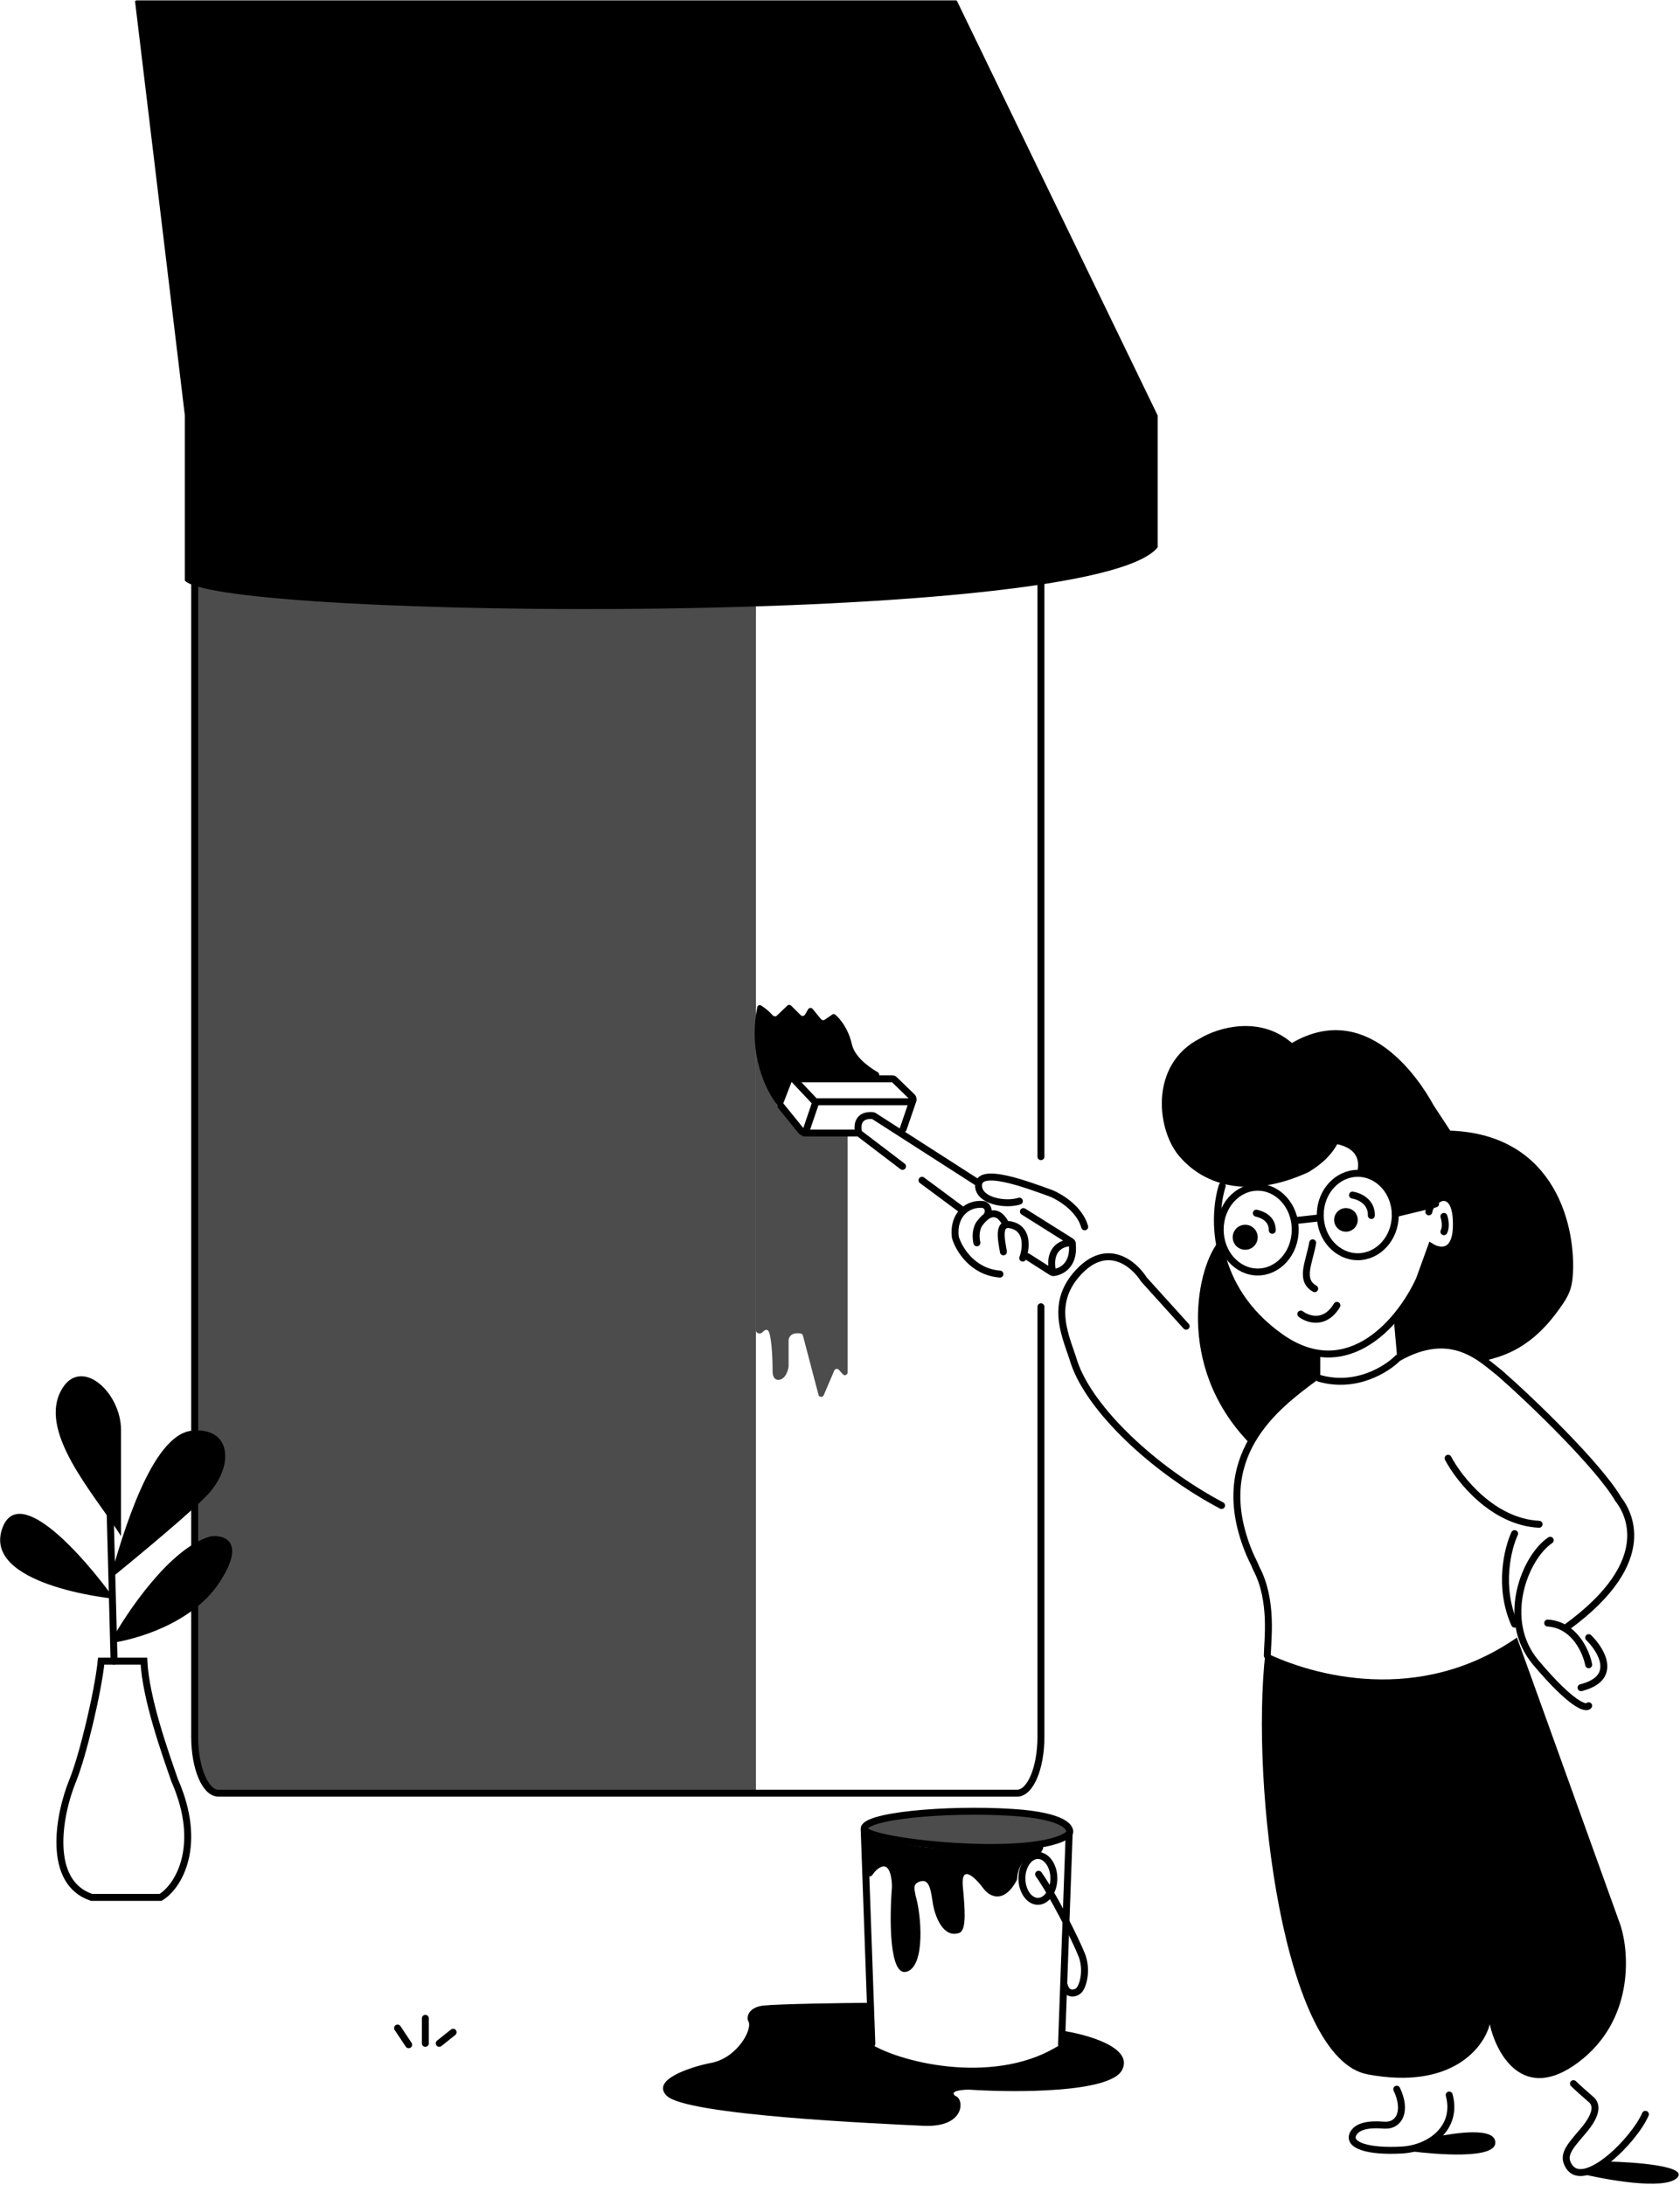 <svg width="1209" height="1572" viewBox="0 0 1209 1572" fill="none" xmlns="http://www.w3.org/2000/svg">
<path d="M142 407.758H544V1290.76H162C150.954 1290.76 142 1281.8 142 1270.76V407.758Z" fill="#4D4C4C"/>
<path d="M140.099 419.758V1249.75C140.099 1272.1 147.712 1290.26 157.227 1290.26H731.971C741.487 1290.26 749.099 1272.1 749.099 1249.75V940.258M749.099 419.258V832.258" stroke="black" stroke-width="5" stroke-miterlimit="10" stroke-linecap="round"/>
<path d="M688.752 0.822L832.999 298.723C833.065 298.859 833.099 299.008 833.099 299.159V393.466C833.099 393.692 833.051 393.877 832.908 394.051C785.772 451.461 161.158 445.581 133.222 417.964C133.047 417.79 133.024 417.62 133.024 417.373V298.93L97.234 1.377C97.162 0.782 97.627 0.258 98.227 0.258H687.851C688.235 0.258 688.584 0.477 688.752 0.822Z" fill="black"/>
<path d="M151.746 1105.4C122.688 1113.42 91.207 1159.98 79.099 1182.26C97.261 1180.03 138.428 1168.22 157.8 1138.81C177.173 1109.41 161.836 1104.28 151.746 1105.4Z" fill="black"/>
<path d="M137.982 1029.46C109.14 1032.37 88.397 1103.47 79.099 1136.26C99.76 1119.4 140.462 1085.67 150.379 1074.43C168.973 1053.35 165.874 1026.65 137.982 1029.46Z" fill="black"/>
<path d="M45.09 998.61C25.704 1029.06 67.711 1074.81 87.099 1105.26C87.099 1086.09 87.099 1045.98 87.099 1029.06C87.099 1001.99 59.089 976.624 45.09 998.61Z" fill="black"/>
<path d="M82.099 1150.26C60.269 1119.78 13.63 1066.96 1.723 1099.47C-13.162 1140.1 79.122 1150.26 82.099 1150.26Z" fill="black"/>
<path d="M82.099 1195.26L79.099 1082.26" stroke="black" stroke-width="5" stroke-linecap="round"/>
<path d="M52.334 1281.15C59.652 1263.26 70.543 1217.33 72.819 1195.26H103.548C104.914 1222.46 118.911 1261.47 125.741 1281.15C146.225 1327.68 128.586 1357.5 115.498 1365.26H65.991C33.556 1354.52 42.09 1306.21 52.334 1281.15Z" stroke="black" stroke-width="5"/>
<path d="M306.099 1470.26V1452.26" stroke="black" stroke-width="5" stroke-linecap="round"/>
<path d="M326.099 1462.26L316.099 1470.26" stroke="black" stroke-width="5" stroke-linecap="round"/>
<path d="M294.099 1471.26L286.099 1459.26" stroke="black" stroke-width="5" stroke-linecap="round"/>
<path d="M1184.1 1521.32C1175.95 1540.12 1140.09 1575.89 1129.08 1558.72C1124.04 1550.86 1129.08 1545.24 1139.06 1533.58C1149.47 1521.45 1149.66 1514.17 1144.57 1510.29C1141.71 1507.84 1134.78 1501.71 1132.34 1499.26" stroke="black" stroke-width="5" stroke-linecap="round"/>
<path d="M1042.91 1507.44C1049.25 1531.06 1029.07 1545.81 1009.1 1547C984.146 1548.48 969.137 1543.41 974.016 1534.96C977.927 1528.2 989.771 1528.65 995.855 1529.12C1007.14 1529.99 1012.59 1518.8 1005.17 1503.26" stroke="black" stroke-width="5" stroke-linecap="round"/>
<path d="M1076.09 1541.99C1076.62 1530.22 1047.73 1534.62 1032.87 1537.54C1029.3 1544.66 1017.4 1546.24 1016.1 1548.01C1033.3 1550.16 1075.56 1553.75 1076.09 1541.99Z" fill="black"/>
<path d="M1206.64 1567.28C1216.13 1558.63 1176.89 1555.65 1156.08 1555.26C1153.08 1559.59 1141.51 1562.67 1136.1 1563.67C1155.66 1568.48 1197.16 1575.93 1206.64 1567.28Z" fill="black"/>
<path d="M879.099 1083.26C830.266 1057.46 784.664 1014.36 773.095 980.667C767.717 962.765 754.589 939.072 775.666 915.905C796.741 892.738 816.148 909.411 823.211 920.644L853.599 954.258" stroke="black" stroke-width="5" stroke-linecap="round"/>
<path d="M910.644 1189.12C899.784 1284.86 923.572 1481.11 984.067 1492.55C1044.57 1503.98 1067.95 1473.28 1072.09 1456.51C1076.84 1478.05 1096.26 1513.67 1135.93 1483.85C1175.6 1454.02 1172.71 1405.97 1166.31 1385.67L1091.66 1178.26C1021.2 1227.36 944.178 1205.47 910.644 1189.12Z" fill="black"/>
<path d="M1089.98 1103.48C1085.02 1114.07 1078.07 1141.93 1089.98 1168.63" stroke="black" stroke-width="5" stroke-linecap="round"/>
<path d="M949.217 991.678C975.599 999.399 998.014 985.243 1005.92 977.2C1045.1 954.757 1066.6 978.257 1079.6 988.257C1102.43 1008.26 1150.6 1054.76 1164.6 1078.76C1170.6 1086.42 1194.1 1122.26 1127.6 1170.76" stroke="black" stroke-width="5" stroke-linecap="round"/>
<path d="M899.045 1038.26C844.815 982.241 861.831 909.216 877.985 892.258C885.369 946.674 929.138 968.281 950.099 972.282V991.717C943.638 987.144 908.275 1022.25 899.045 1038.26Z" fill="black"/>
<path d="M912.018 1191.26C912.018 1181.2 916.519 1151.85 904.011 1128.42C902.732 1124.97 900.813 1121.7 899.313 1118.13C869.734 1047.83 918.432 1011.78 946.099 991.258" stroke="black" stroke-width="5" stroke-linecap="round"/>
<path d="M879.557 853.258C872.567 875.387 871.723 926.573 921.139 961.826C970.556 997.08 1008.6 949.046 1021.45 920.621L1029.95 897.157C1035.8 900.782 1047.63 902.88 1048.08 882.278C1048.53 861.675 1040.34 860.341 1036.18 862.247C1033.91 863.202 1029.15 866.482 1028.25 871.976" stroke="black" stroke-width="5" stroke-linecap="round"/>
<path d="M1120.35 944.279C1099.17 972.95 1077.99 976.391 1068.25 979.258C1038.39 956.689 1015.87 969.989 1005.45 976.558L1003.16 950.754C1019.19 934.24 1028.16 908.321 1030.64 897.426C1036.14 900.638 1042.09 898 1044.38 896.28C1047.24 893.604 1052.05 884.582 1048.39 869.902C1044.72 855.223 1034.65 861.111 1030.07 865.888L1004.31 873.343C1001.1 848.571 984.541 843.032 976.661 843.358C980.324 828.678 968.456 824.626 962.349 823.288C955.938 834.756 945.939 840.682 941.741 843.358C897.776 863.542 866.749 851.96 850.148 833.609C832.401 815.26 826.104 765.947 863.887 747.023C876.042 739.704 906.227 730.146 929.719 750.464C982.958 719.499 1020.41 774.718 1031.62 795.19L1043.64 813.54C1120.58 816.292 1134.47 884.644 1131.8 918.475C1130.91 929.688 1127.27 934.905 1120.35 944.279Z" fill="black"/>
<path d="M1004.1 874.258C1004.1 891.126 991.724 904.258 977.099 904.258C962.474 904.258 950.099 891.126 950.099 874.258C950.099 857.391 962.474 844.258 977.099 844.258C991.724 844.258 1004.1 857.391 1004.1 874.258Z" stroke="black" stroke-width="5"/>
<path d="M932.099 884.758C932.099 901.907 919.724 915.258 905.099 915.258C890.474 915.258 878.099 901.907 878.099 884.758C878.099 867.61 890.474 854.258 905.099 854.258C919.724 854.258 932.099 867.61 932.099 884.758Z" stroke="black" stroke-width="5"/>
<path d="M932.099 878.258L950.099 876.258" stroke="black" stroke-width="5" stroke-linecap="round"/>
<path d="M944.662 894.258C942.266 908.241 934.982 920.993 946.099 927.258" stroke="black" stroke-width="5" stroke-linecap="round"/>
<path d="M896.099 899.258C901.071 899.258 905.099 895.228 905.099 890.258C905.099 885.287 901.071 881.258 896.099 881.258C891.129 881.258 887.099 885.287 887.099 890.258C887.099 895.228 891.129 899.258 896.099 899.258Z" fill="black"/>
<path d="M968.599 886.258C973.295 886.258 977.099 882.452 977.099 877.758C977.099 873.064 973.295 869.258 968.599 869.258C963.905 869.258 960.099 873.064 960.099 877.758C960.099 882.452 963.905 886.258 968.599 886.258Z" fill="black"/>
<path d="M1039.1 875.258C1039.85 877.458 1040.91 882.738 1039.1 886.258" stroke="black" stroke-width="5" stroke-linecap="round"/>
<path d="M1004.1 873.258L1033.1 866.258" stroke="black" stroke-width="5" stroke-linecap="round"/>
<path d="M973.316 859.916C977.973 860.611 987.205 864.523 986.88 874.608" stroke="black" stroke-width="5" stroke-linecap="round"/>
<path d="M904.098 872.913C907.543 873.72 915.599 876.258 915.599 885.258" stroke="black" stroke-width="5" stroke-linecap="round"/>
<path d="M936.099 945.535C941.186 949.422 953.508 953.607 962.099 939.258" stroke="black" stroke-width="5" stroke-linecap="round"/>
<path d="M544.003 957.286V751.758C548.342 789.227 569.242 809.682 579.571 815.519C579.86 815.682 580.177 815.758 580.51 815.758H608.003C609.108 815.758 610.003 816.653 610.003 817.758V987.479C610.003 989.32 607.726 990.183 606.505 988.804L603.695 985.627C602.722 984.527 600.934 984.816 600.358 986.167L592.795 1003.89C592.047 1005.64 589.505 1005.45 589.021 1003.61L577.812 960.931C577.622 960.21 577.043 959.644 576.308 959.522C568.563 958.239 567.186 963.058 567.503 965.758V983.258C567.17 986.091 565.403 991.958 561.003 992.758C556.603 993.558 555.837 988.758 556.003 986.258C556.003 979.424 555.503 964.358 553.503 958.758C552.456 955.826 550.541 956.604 548.619 958.68C547.185 960.229 544.003 959.396 544.003 957.286Z" fill="black" fill-opacity="0.7"/>
<path d="M544.988 724.684C538.304 758.102 550.803 784.547 559.934 795.881C560.856 797.024 562.614 796.678 563.143 795.309L570.01 777.537C570.308 776.766 571.049 776.258 571.876 776.258H630.611C632.833 776.258 633.629 772.636 631.708 771.52C623.697 766.871 614.925 759.762 613.004 751.258C610.491 740.128 604.568 733 601.091 730.089C600.457 729.559 599.555 729.567 598.874 730.035L593.52 733.716C592.663 734.305 591.498 734.139 590.839 733.334L584.821 725.979C583.94 724.901 582.255 725.031 581.55 726.231L579.315 730.03C578.652 731.158 577.102 731.355 576.177 730.43L569.385 723.638C568.617 722.87 567.377 722.855 566.591 723.604L559.097 730.741C558.243 731.554 556.876 731.452 556.092 730.571C553.141 727.253 549.947 724.862 547.668 723.451C546.586 722.781 545.238 723.436 544.988 724.684Z" fill="black"/>
<path d="M562.003 795.758L576.723 813.941C577.714 815.165 579.664 814.818 580.171 813.327L586.616 794.397C586.854 793.696 586.686 792.921 586.179 792.382L571.003 776.258" stroke="black" stroke-width="5" stroke-linecap="round"/>
<path d="M586.503 792.758H655.071C656.867 792.758 657.753 790.574 656.464 789.323L643.585 776.823C643.212 776.46 642.713 776.258 642.192 776.258H572.503" stroke="black" stroke-width="5" stroke-linecap="round"/>
<path d="M579.003 815.258H618.003" stroke="black" stroke-width="5" stroke-linecap="round"/>
<path d="M657.003 791.758L650.003 812.258" stroke="black" stroke-width="5" stroke-linecap="round"/>
<path d="M702.503 850.257L628.903 803.014C628.64 802.845 628.332 802.738 628.02 802.713C617.393 801.851 616.728 809.885 617.836 814.616C617.935 815.036 618.188 815.398 618.531 815.66L649.503 839.257" stroke="black" stroke-width="5" stroke-linecap="round"/>
<path d="M663.503 849.258L692.503 870.758" stroke="black" stroke-width="5" stroke-linecap="round"/>
<path d="M739.503 904.258L756.957 915.409C757.312 915.636 757.729 915.749 758.148 915.702C763.829 915.063 773.434 910.137 771.624 894.686C771.556 894.102 771.217 893.577 770.719 893.265L736.503 871.758" stroke="black" stroke-width="5" stroke-linecap="round"/>
<path d="M771.504 894.258C765.338 893.925 753.904 897.658 757.504 915.258" stroke="black" stroke-width="5" stroke-linecap="round"/>
<path d="M733.598 864.257C723.598 867.424 705.099 864.257 704.225 853.758C702.964 838.611 739.226 852.424 756.726 858.757C763.392 861.59 776.999 869.957 780.599 882.757" stroke="black" stroke-width="5" stroke-linecap="round"/>
<path d="M710.504 874.257C712.417 870.048 709.908 867.639 708.227 866.854C708.08 866.785 707.921 866.745 707.76 866.725C696.29 865.29 685.589 874.309 687.484 890.098C687.497 890.203 687.517 890.304 687.547 890.404C689.985 898.623 699.718 915.167 719.599 916.757" stroke="black" stroke-width="5" stroke-linecap="round"/>
<path d="M723.503 880.258C720.503 874.258 714.003 868.258 705.003 880.258C703.67 881.925 701.403 887.058 703.003 894.258" stroke="black" stroke-width="5" stroke-linecap="round"/>
<path d="M722.1 900.758C720.266 890.258 717.807 878.157 729.007 881.757C740.207 885.357 738.34 898.924 736.007 905.257" stroke="black" stroke-width="5" stroke-linecap="round"/>
<path d="M664.41 1529.58C695.41 1531.08 693.91 1509.58 687.41 1508.08C683.01 1504.48 692.243 1503.58 697.41 1503.58C730.41 1505.74 798.61 1505.98 807.41 1489.58C816.21 1473.18 782.076 1463.74 763.91 1461.08V1470.58C718.91 1500.58 650.41 1485.24 626.41 1470.58V1441.08C606.076 1441.24 560.61 1441.88 549.41 1443.08C538.21 1444.28 537 1451.9 538.5 1454.26C542 1459.76 530.41 1481.58 510.41 1484.58C495.41 1487.74 468.31 1496.88 479.91 1508.08C494.41 1522.08 632.804 1528.05 664.41 1529.58Z" fill="black"/>
<path d="M634.91 1343.08C632.075 1343.89 629.633 1346.4 627.674 1349.22C626.456 1350.98 623.239 1350.26 623.186 1348.13L622.503 1320.82C622.463 1319.22 624.231 1318.2 625.646 1318.94C654.573 1334.14 716.625 1331.37 748.459 1327.57C750.096 1327.38 751.256 1329.13 750.448 1330.57L748.548 1333.94C748.16 1334.63 747.398 1335.02 746.606 1335C735.551 1334.77 732.235 1345.89 731.928 1352.11C731.912 1352.42 731.829 1352.73 731.68 1353C722.144 1370.48 711.878 1364.37 707.91 1359.08C702.243 1351.41 691.31 1340.38 692.91 1357.58C694.489 1374.56 695.387 1387.25 691.079 1390.46C690.968 1390.54 690.84 1390.61 690.711 1390.66C678.843 1395.2 672.901 1378.86 671.41 1370.08C670.051 1362.08 669.41 1352.08 662.91 1353.58C655.984 1355.18 658.339 1359.94 658.887 1363.91C658.903 1364.02 658.925 1364.13 658.959 1364.24C662.935 1377.38 666.056 1413.8 652.91 1418.58C639.71 1423.38 640.076 1379.91 641.91 1357.58C641.91 1352.08 640.51 1341.48 634.91 1343.08Z" fill="black"/>
<path d="M763.91 1471.08L769.41 1319.58" stroke="black" stroke-width="5" stroke-linecap="round"/>
<path d="M627.41 1470.58L621.91 1316.58" stroke="black" stroke-width="5" stroke-linecap="round"/>
<path d="M728.41 1304.08C766.41 1306.48 771.577 1315.41 769.41 1319.58C746.41 1338.58 622.91 1325.58 621.91 1316.08C620.91 1306.58 680.91 1301.08 728.41 1304.08Z" fill="black" fill-opacity="0.7"/>
<path d="M728.41 1304.08C766.41 1306.48 771.577 1315.41 769.41 1319.58C746.41 1338.58 622.91 1325.58 621.91 1316.08C620.91 1306.58 680.91 1301.08 728.41 1304.08Z" stroke="black" stroke-width="5" stroke-linecap="round"/>
<path d="M758.41 1351.58C758.41 1356.35 756.982 1360.56 754.797 1363.53C752.61 1366.5 749.793 1368.08 746.91 1368.08C744.026 1368.08 741.209 1366.5 739.023 1363.53C736.837 1360.56 735.41 1356.35 735.41 1351.58C735.41 1346.81 736.837 1342.59 739.023 1339.63C741.209 1336.66 744.026 1335.08 746.91 1335.08C749.793 1335.08 752.61 1336.66 754.797 1339.63C756.982 1342.59 758.41 1346.81 758.41 1351.58Z" stroke="black" stroke-width="5"/>
<path d="M747.41 1348.58C757.41 1362.58 773.647 1394.67 778.41 1406.58C782.41 1416.58 779.91 1427.58 776.91 1431.58C774.66 1434.58 767.91 1436.18 765.91 1428.58" stroke="black" stroke-width="5" stroke-linecap="round"/>
<path d="M1143.29 1178.34C1152.62 1187.51 1164.59 1207.54 1137.79 1214.34" stroke="black" stroke-width="5" stroke-linecap="round"/>
<path d="M1143.29 1197.84C1141.71 1189.68 1135.25 1174.29 1121.29 1169.35C1118.99 1168.54 1116.5 1168.01 1113.79 1167.84" stroke="black" stroke-width="5" stroke-linecap="round"/>
<path d="M1115.6 1108.26C1097.43 1120.45 1079.28 1165.54 1105.28 1196.34C1131.28 1227.14 1141.45 1229.84 1143.28 1227.34" stroke="black" stroke-width="5" stroke-linecap="round"/>
<path d="M1042.1 1049.26C1050.1 1064.42 1074.4 1095.16 1107.6 1096.76" stroke="black" stroke-width="5" stroke-linecap="round"/>
</svg>

